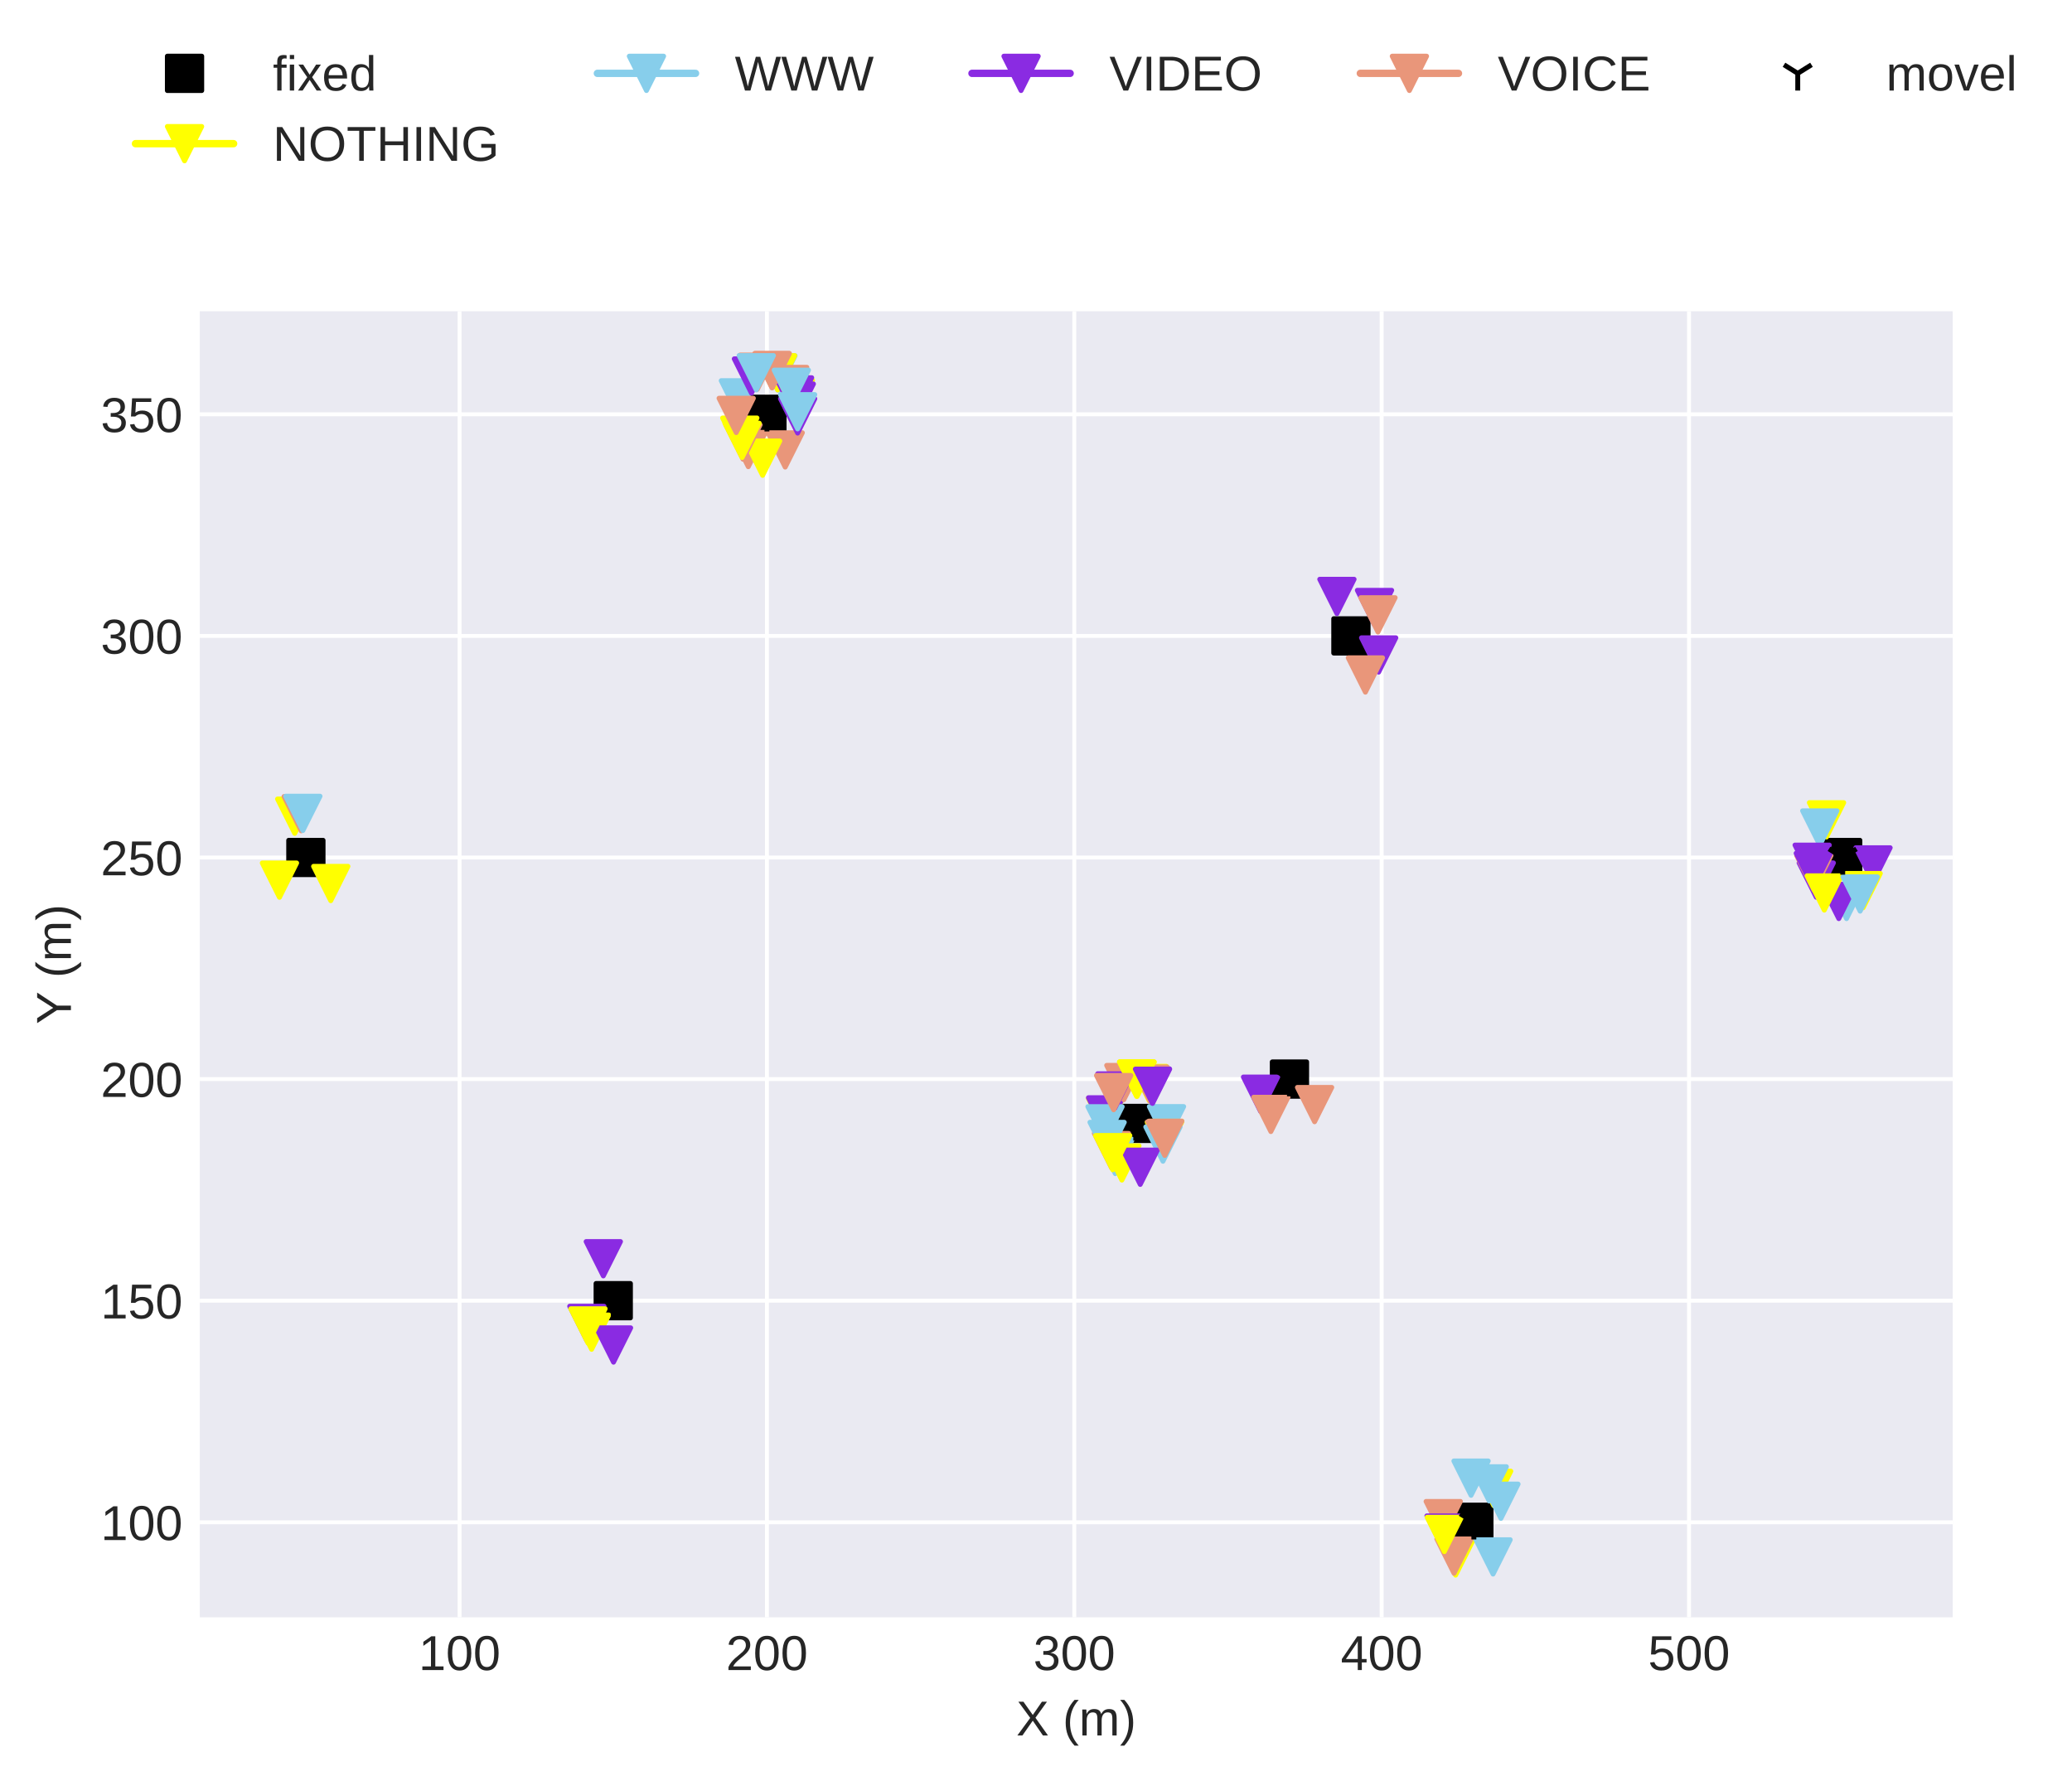 <?xml version="1.0" encoding="utf-8" standalone="no"?>
<!DOCTYPE svg PUBLIC "-//W3C//DTD SVG 1.1//EN"
  "http://www.w3.org/Graphics/SVG/1.1/DTD/svg11.dtd">
<!-- Created with matplotlib (http://matplotlib.org/) -->
<svg height="362.862pt" version="1.1" viewBox="0 0 422.133 362.862" width="422.133pt" xmlns="http://www.w3.org/2000/svg" xmlns:xlink="http://www.w3.org/1999/xlink">
 <defs>
  <style type="text/css">
*{stroke-linecap:butt;stroke-linejoin:round;}
  </style>
 </defs>
 <g id="figure_1">
  <g id="patch_1">
   <path d="M 0 362.862 
L 422.133 362.862 
L 422.133 0 
L 0 0 
z
" style="fill:#ffffff;"/>
  </g>
  <g id="axes_1">
   <g id="patch_2">
    <path d="M 40.705 329.518 
L 397.825 329.518 
L 397.825 63.406 
L 40.705 63.406 
z
" style="fill:#eaeaf2;"/>
   </g>
   <g id="matplotlib.axis_1">
    <g id="xtick_1">
     <g id="line2d_1">
      <path clip-path="url(#p101c1319c8)" d="M 93.628 329.518 
L 93.628 63.406 
" style="fill:none;stroke:#ffffff;stroke-linecap:round;stroke-width:0.8;"/>
     </g>
     <g id="line2d_2"/>
     <g id="text_1">
      <!-- 100 -->
      <defs>
       <path d="M 7.625 0 
L 7.625 7.469 
L 25.141 7.469 
L 25.141 60.406 
L 9.625 49.312 
L 9.625 57.625 
L 25.875 68.797 
L 33.984 68.797 
L 33.984 7.469 
L 50.734 7.469 
L 50.734 0 
z
" id="LiberationSans-31"/>
       <path d="M 51.703 34.422 
Q 51.703 17.188 45.625 8.094 
Q 39.547 -0.984 27.688 -0.984 
Q 15.828 -0.984 9.859 8.047 
Q 3.906 17.094 3.906 34.422 
Q 3.906 52.156 9.688 60.984 
Q 15.484 69.828 27.984 69.828 
Q 40.141 69.828 45.922 60.891 
Q 51.703 51.953 51.703 34.422 
z
M 42.781 34.422 
Q 42.781 49.312 39.328 56 
Q 35.891 62.703 27.984 62.703 
Q 19.875 62.703 16.328 56.109 
Q 12.797 49.516 12.797 34.422 
Q 12.797 19.781 16.375 12.984 
Q 19.969 6.203 27.781 6.203 
Q 35.547 6.203 39.156 13.125 
Q 42.781 20.062 42.781 34.422 
z
" id="LiberationSans-30"/>
      </defs>
      <g style="fill:#262626;" transform="translate(85.287 340.265)scale(0.1 -0.1)">
       <use xlink:href="#LiberationSans-31"/>
       <use x="55.615" xlink:href="#LiberationSans-30"/>
       <use x="111.23" xlink:href="#LiberationSans-30"/>
      </g>
     </g>
    </g>
    <g id="xtick_2">
     <g id="line2d_3">
      <path clip-path="url(#p101c1319c8)" d="M 156.248 329.518 
L 156.248 63.406 
" style="fill:none;stroke:#ffffff;stroke-linecap:round;stroke-width:0.8;"/>
     </g>
     <g id="line2d_4"/>
     <g id="text_2">
      <!-- 200 -->
      <defs>
       <path d="M 5.031 0 
L 5.031 6.203 
Q 7.516 11.922 11.109 16.281 
Q 14.703 20.656 18.656 24.188 
Q 22.609 27.734 26.484 30.766 
Q 30.375 33.797 33.5 36.812 
Q 36.625 39.844 38.547 43.156 
Q 40.484 46.484 40.484 50.688 
Q 40.484 56.344 37.156 59.469 
Q 33.844 62.594 27.938 62.594 
Q 22.312 62.594 18.672 59.547 
Q 15.047 56.5 14.406 50.984 
L 5.422 51.812 
Q 6.391 60.062 12.422 64.938 
Q 18.453 69.828 27.938 69.828 
Q 38.328 69.828 43.922 64.922 
Q 49.516 60.016 49.516 50.984 
Q 49.516 46.969 47.672 43.016 
Q 45.844 39.062 42.234 35.109 
Q 38.625 31.156 28.422 22.859 
Q 22.797 18.266 19.469 14.578 
Q 16.156 10.891 14.703 7.469 
L 50.594 7.469 
L 50.594 0 
z
" id="LiberationSans-32"/>
      </defs>
      <g style="fill:#262626;" transform="translate(147.907 340.265)scale(0.1 -0.1)">
       <use xlink:href="#LiberationSans-32"/>
       <use x="55.615" xlink:href="#LiberationSans-30"/>
       <use x="111.23" xlink:href="#LiberationSans-30"/>
      </g>
     </g>
    </g>
    <g id="xtick_3">
     <g id="line2d_5">
      <path clip-path="url(#p101c1319c8)" d="M 218.868 329.518 
L 218.868 63.406 
" style="fill:none;stroke:#ffffff;stroke-linecap:round;stroke-width:0.8;"/>
     </g>
     <g id="line2d_6"/>
     <g id="text_3">
      <!-- 300 -->
      <defs>
       <path d="M 51.219 19 
Q 51.219 9.469 45.156 4.234 
Q 39.109 -0.984 27.875 -0.984 
Q 17.438 -0.984 11.203 3.734 
Q 4.984 8.453 3.812 17.672 
L 12.891 18.5 
Q 14.656 6.297 27.875 6.297 
Q 34.516 6.297 38.297 9.562 
Q 42.094 12.844 42.094 19.281 
Q 42.094 24.906 37.766 28.047 
Q 33.453 31.203 25.297 31.203 
L 20.312 31.203 
L 20.312 38.812 
L 25.094 38.812 
Q 32.328 38.812 36.297 41.969 
Q 40.281 45.125 40.281 50.688 
Q 40.281 56.203 37.031 59.391 
Q 33.797 62.594 27.391 62.594 
Q 21.578 62.594 17.984 59.609 
Q 14.406 56.641 13.812 51.219 
L 4.984 51.906 
Q 5.953 60.359 11.984 65.094 
Q 18.016 69.828 27.484 69.828 
Q 37.844 69.828 43.578 65.016 
Q 49.312 60.203 49.312 51.609 
Q 49.312 45.016 45.625 40.891 
Q 41.938 36.766 34.906 35.297 
L 34.906 35.109 
Q 42.625 34.281 46.922 29.938 
Q 51.219 25.594 51.219 19 
z
" id="LiberationSans-33"/>
      </defs>
      <g style="fill:#262626;" transform="translate(210.527 340.265)scale(0.1 -0.1)">
       <use xlink:href="#LiberationSans-33"/>
       <use x="55.615" xlink:href="#LiberationSans-30"/>
       <use x="111.23" xlink:href="#LiberationSans-30"/>
      </g>
     </g>
    </g>
    <g id="xtick_4">
     <g id="line2d_7">
      <path clip-path="url(#p101c1319c8)" d="M 281.488 329.518 
L 281.488 63.406 
" style="fill:none;stroke:#ffffff;stroke-linecap:round;stroke-width:0.8;"/>
     </g>
     <g id="line2d_8"/>
     <g id="text_4">
      <!-- 400 -->
      <defs>
       <path d="M 43.016 15.578 
L 43.016 0 
L 34.719 0 
L 34.719 15.578 
L 2.297 15.578 
L 2.297 22.406 
L 33.797 68.797 
L 43.016 68.797 
L 43.016 22.516 
L 52.688 22.516 
L 52.688 15.578 
z
M 34.719 58.891 
Q 34.625 58.594 33.344 56.297 
Q 32.078 54 31.453 53.078 
L 13.812 27.094 
L 11.188 23.484 
L 10.406 22.516 
L 34.719 22.516 
z
" id="LiberationSans-34"/>
      </defs>
      <g style="fill:#262626;" transform="translate(273.147 340.265)scale(0.1 -0.1)">
       <use xlink:href="#LiberationSans-34"/>
       <use x="55.615" xlink:href="#LiberationSans-30"/>
       <use x="111.23" xlink:href="#LiberationSans-30"/>
      </g>
     </g>
    </g>
    <g id="xtick_5">
     <g id="line2d_9">
      <path clip-path="url(#p101c1319c8)" d="M 344.108 329.518 
L 344.108 63.406 
" style="fill:none;stroke:#ffffff;stroke-linecap:round;stroke-width:0.8;"/>
     </g>
     <g id="line2d_10"/>
     <g id="text_5">
      <!-- 500 -->
      <defs>
       <path d="M 51.422 22.406 
Q 51.422 11.531 44.953 5.266 
Q 38.484 -0.984 27 -0.984 
Q 17.391 -0.984 11.469 3.219 
Q 5.562 7.422 4 15.375 
L 12.891 16.406 
Q 15.672 6.203 27.203 6.203 
Q 34.281 6.203 38.281 10.469 
Q 42.281 14.75 42.281 22.219 
Q 42.281 28.719 38.25 32.719 
Q 34.234 36.719 27.391 36.719 
Q 23.828 36.719 20.75 35.594 
Q 17.672 34.469 14.594 31.781 
L 6 31.781 
L 8.297 68.797 
L 47.406 68.797 
L 47.406 61.328 
L 16.312 61.328 
L 14.984 39.5 
Q 20.703 43.891 29.203 43.891 
Q 39.359 43.891 45.391 37.938 
Q 51.422 31.984 51.422 22.406 
z
" id="LiberationSans-35"/>
      </defs>
      <g style="fill:#262626;" transform="translate(335.767 340.265)scale(0.1 -0.1)">
       <use xlink:href="#LiberationSans-35"/>
       <use x="55.615" xlink:href="#LiberationSans-30"/>
       <use x="111.23" xlink:href="#LiberationSans-30"/>
      </g>
     </g>
    </g>
    <g id="text_6">
     <!-- X (m) -->
     <defs>
      <path d="M 54.297 0 
L 33.641 30.078 
L 12.547 0 
L 2.25 0 
L 28.422 35.75 
L 4.25 68.797 
L 14.547 68.797 
L 33.688 41.797 
L 52.297 68.797 
L 62.594 68.797 
L 39.062 36.078 
L 64.594 0 
z
" id="LiberationSans-58"/>
      <path id="LiberationSans-20"/>
      <path d="M 6.203 25.984 
Q 6.203 40.094 10.625 51.312 
Q 15.047 62.547 24.219 72.469 
L 32.719 72.469 
Q 23.578 62.312 19.312 50.875 
Q 15.047 39.453 15.047 25.875 
Q 15.047 12.359 19.266 0.969 
Q 23.484 -10.406 32.719 -20.703 
L 24.219 -20.703 
Q 14.984 -10.75 10.594 0.5 
Q 6.203 11.766 6.203 25.781 
z
" id="LiberationSans-28"/>
      <path d="M 37.5 0 
L 37.5 33.5 
Q 37.5 41.156 35.391 44.078 
Q 33.297 47.016 27.828 47.016 
Q 22.219 47.016 18.938 42.719 
Q 15.672 38.422 15.672 30.609 
L 15.672 0 
L 6.938 0 
L 6.938 41.547 
Q 6.938 50.781 6.641 52.828 
L 14.938 52.828 
Q 14.984 52.594 15.031 51.516 
Q 15.094 50.438 15.156 49.047 
Q 15.234 47.656 15.328 43.797 
L 15.484 43.797 
Q 18.312 49.422 21.969 51.609 
Q 25.641 53.812 30.906 53.812 
Q 36.922 53.812 40.406 51.422 
Q 43.891 49.031 45.266 43.797 
L 45.406 43.797 
Q 48.141 49.125 52.016 51.469 
Q 55.906 53.812 61.422 53.812 
Q 69.438 53.812 73.062 49.469 
Q 76.703 45.125 76.703 35.203 
L 76.703 0 
L 68.016 0 
L 68.016 33.5 
Q 68.016 41.156 65.906 44.078 
Q 63.812 47.016 58.344 47.016 
Q 52.594 47.016 49.391 42.75 
Q 46.188 38.484 46.188 30.609 
L 46.188 0 
z
" id="LiberationSans-6d"/>
      <path d="M 27.094 25.781 
Q 27.094 11.672 22.672 0.438 
Q 18.266 -10.797 9.078 -20.703 
L 0.594 -20.703 
Q 9.766 -10.453 14.016 0.891 
Q 18.266 12.25 18.266 25.875 
Q 18.266 39.5 13.984 50.875 
Q 9.719 62.25 0.594 72.469 
L 9.078 72.469 
Q 18.312 62.5 22.703 51.234 
Q 27.094 39.984 27.094 25.984 
z
" id="LiberationSans-29"/>
     </defs>
     <g style="fill:#262626;" transform="translate(207.046 353.587)scale(0.1 -0.1)">
      <use xlink:href="#LiberationSans-58"/>
      <use x="66.699" xlink:href="#LiberationSans-20"/>
      <use x="94.482" xlink:href="#LiberationSans-28"/>
      <use x="127.783" xlink:href="#LiberationSans-6d"/>
      <use x="211.084" xlink:href="#LiberationSans-29"/>
     </g>
    </g>
   </g>
   <g id="matplotlib.axis_2">
    <g id="ytick_1">
     <g id="line2d_11">
      <path clip-path="url(#p101c1319c8)" d="M 40.705 310.153 
L 397.825 310.153 
" style="fill:none;stroke:#ffffff;stroke-linecap:round;stroke-width:0.8;"/>
     </g>
     <g id="line2d_12"/>
     <g id="text_7">
      <!-- 100 -->
      <g style="fill:#262626;" transform="translate(20.522 313.777)scale(0.1 -0.1)">
       <use xlink:href="#LiberationSans-31"/>
       <use x="55.615" xlink:href="#LiberationSans-30"/>
       <use x="111.23" xlink:href="#LiberationSans-30"/>
      </g>
     </g>
    </g>
    <g id="ytick_2">
     <g id="line2d_13">
      <path clip-path="url(#p101c1319c8)" d="M 40.705 265.004 
L 397.825 265.004 
" style="fill:none;stroke:#ffffff;stroke-linecap:round;stroke-width:0.8;"/>
     </g>
     <g id="line2d_14"/>
     <g id="text_8">
      <!-- 150 -->
      <g style="fill:#262626;" transform="translate(20.522 268.628)scale(0.1 -0.1)">
       <use xlink:href="#LiberationSans-31"/>
       <use x="55.615" xlink:href="#LiberationSans-35"/>
       <use x="111.23" xlink:href="#LiberationSans-30"/>
      </g>
     </g>
    </g>
    <g id="ytick_3">
     <g id="line2d_15">
      <path clip-path="url(#p101c1319c8)" d="M 40.705 219.855 
L 397.825 219.855 
" style="fill:none;stroke:#ffffff;stroke-linecap:round;stroke-width:0.8;"/>
     </g>
     <g id="line2d_16"/>
     <g id="text_9">
      <!-- 200 -->
      <g style="fill:#262626;" transform="translate(20.522 223.479)scale(0.1 -0.1)">
       <use xlink:href="#LiberationSans-32"/>
       <use x="55.615" xlink:href="#LiberationSans-30"/>
       <use x="111.23" xlink:href="#LiberationSans-30"/>
      </g>
     </g>
    </g>
    <g id="ytick_4">
     <g id="line2d_17">
      <path clip-path="url(#p101c1319c8)" d="M 40.705 174.707 
L 397.825 174.707 
" style="fill:none;stroke:#ffffff;stroke-linecap:round;stroke-width:0.8;"/>
     </g>
     <g id="line2d_18"/>
     <g id="text_10">
      <!-- 250 -->
      <g style="fill:#262626;" transform="translate(20.522 178.33)scale(0.1 -0.1)">
       <use xlink:href="#LiberationSans-32"/>
       <use x="55.615" xlink:href="#LiberationSans-35"/>
       <use x="111.23" xlink:href="#LiberationSans-30"/>
      </g>
     </g>
    </g>
    <g id="ytick_5">
     <g id="line2d_19">
      <path clip-path="url(#p101c1319c8)" d="M 40.705 129.558 
L 397.825 129.558 
" style="fill:none;stroke:#ffffff;stroke-linecap:round;stroke-width:0.8;"/>
     </g>
     <g id="line2d_20"/>
     <g id="text_11">
      <!-- 300 -->
      <g style="fill:#262626;" transform="translate(20.522 133.181)scale(0.1 -0.1)">
       <use xlink:href="#LiberationSans-33"/>
       <use x="55.615" xlink:href="#LiberationSans-30"/>
       <use x="111.23" xlink:href="#LiberationSans-30"/>
      </g>
     </g>
    </g>
    <g id="ytick_6">
     <g id="line2d_21">
      <path clip-path="url(#p101c1319c8)" d="M 40.705 84.409 
L 397.825 84.409 
" style="fill:none;stroke:#ffffff;stroke-linecap:round;stroke-width:0.8;"/>
     </g>
     <g id="line2d_22"/>
     <g id="text_12">
      <!-- 350 -->
      <g style="fill:#262626;" transform="translate(20.522 88.032)scale(0.1 -0.1)">
       <use xlink:href="#LiberationSans-33"/>
       <use x="55.615" xlink:href="#LiberationSans-35"/>
       <use x="111.23" xlink:href="#LiberationSans-30"/>
      </g>
     </g>
    </g>
    <g id="text_13">
     <!-- Y (m) -->
     <defs>
      <path d="M 37.938 28.516 
L 37.938 0 
L 28.656 0 
L 28.656 28.516 
L 2.203 68.797 
L 12.453 68.797 
L 33.406 36.031 
L 54.25 68.797 
L 64.5 68.797 
z
" id="LiberationSans-59"/>
     </defs>
     <g style="fill:#262626;" transform="translate(14.447 208.68)rotate(-90)scale(0.1 -0.1)">
      <use xlink:href="#LiberationSans-59"/>
      <use x="66.684" xlink:href="#LiberationSans-20"/>
      <use x="94.467" xlink:href="#LiberationSans-28"/>
      <use x="127.768" xlink:href="#LiberationSans-6d"/>
      <use x="211.068" xlink:href="#LiberationSans-29"/>
     </g>
    </g>
   </g>
   <g id="line2d_23">
    <defs>
     <path d="M -3.5 3.5 
L 3.5 3.5 
L 3.5 -3.5 
L -3.5 -3.5 
z
" id="m3062281042" style="stroke:#000000;stroke-linejoin:miter;"/>
    </defs>
    <g clip-path="url(#p101c1319c8)">
     <use style="stroke:#000000;stroke-linejoin:miter;" x="375.418" xlink:href="#m3062281042" y="174.707"/>
    </g>
   </g>
   <g id="line2d_24">
    <g clip-path="url(#p101c1319c8)">
     <use style="stroke:#000000;stroke-linejoin:miter;" x="262.702" xlink:href="#m3062281042" y="219.855"/>
    </g>
   </g>
   <g id="line2d_25">
    <g clip-path="url(#p101c1319c8)">
     <use style="stroke:#000000;stroke-linejoin:miter;" x="275.226" xlink:href="#m3062281042" y="129.558"/>
    </g>
   </g>
   <g id="line2d_26">
    <g clip-path="url(#p101c1319c8)">
     <use style="stroke:#000000;stroke-linejoin:miter;" x="231.392" xlink:href="#m3062281042" y="228.885"/>
    </g>
   </g>
   <g id="line2d_27">
    <g clip-path="url(#p101c1319c8)">
     <use style="stroke:#000000;stroke-linejoin:miter;" x="300.274" xlink:href="#m3062281042" y="310.153"/>
    </g>
   </g>
   <g id="line2d_28">
    <g clip-path="url(#p101c1319c8)">
     <use style="stroke:#000000;stroke-linejoin:miter;" x="124.938" xlink:href="#m3062281042" y="265.004"/>
    </g>
   </g>
   <g id="line2d_29">
    <g clip-path="url(#p101c1319c8)">
     <use style="stroke:#000000;stroke-linejoin:miter;" x="156.248" xlink:href="#m3062281042" y="84.409"/>
    </g>
   </g>
   <g id="line2d_30">
    <g clip-path="url(#p101c1319c8)">
     <use style="stroke:#000000;stroke-linejoin:miter;" x="62.318" xlink:href="#m3062281042" y="174.707"/>
    </g>
   </g>
   <g id="line2d_31">
    <path clip-path="url(#p101c1319c8)" d="M 372.122 167.029 
" style="fill:none;stroke:#ffff00;stroke-linecap:round;stroke-width:1.5;"/>
    <defs>
     <path d="M -0 3.5 
L 3.5 -3.5 
L -3.5 -3.5 
z
" id="m6b5929c517" style="stroke:#ffff00;stroke-linejoin:miter;"/>
    </defs>
    <g clip-path="url(#p101c1319c8)">
     <use style="fill:#ffff00;stroke:#ffff00;stroke-linejoin:miter;" x="372.122" xlink:href="#m6b5929c517" y="167.029"/>
    </g>
   </g>
   <g id="line2d_32">
    <path clip-path="url(#p101c1319c8)" d="M 376.195 183.667 
" style="fill:none;stroke:#87ceeb;stroke-linecap:round;stroke-width:1.5;"/>
    <defs>
     <path d="M -0 3.5 
L 3.5 -3.5 
L -3.5 -3.5 
z
" id="m1a86be0560" style="stroke:#87ceeb;stroke-linejoin:miter;"/>
    </defs>
    <g clip-path="url(#p101c1319c8)">
     <use style="fill:#87ceeb;stroke:#87ceeb;stroke-linejoin:miter;" x="376.195" xlink:href="#m1a86be0560" y="183.667"/>
    </g>
   </g>
   <g id="line2d_33">
    <path clip-path="url(#p101c1319c8)" d="M 381.592 176.219 
" style="fill:none;stroke:#8a2be2;stroke-linecap:round;stroke-width:1.5;"/>
    <defs>
     <path d="M -0 3.5 
L 3.5 -3.5 
L -3.5 -3.5 
z
" id="m9892a8050b" style="stroke:#8a2be2;stroke-linejoin:miter;"/>
    </defs>
    <g clip-path="url(#p101c1319c8)">
     <use style="fill:#8a2be2;stroke:#8a2be2;stroke-linejoin:miter;" x="381.592" xlink:href="#m9892a8050b" y="176.219"/>
    </g>
   </g>
   <g id="line2d_34">
    <path clip-path="url(#p101c1319c8)" d="M 370.747 168.694 
" style="fill:none;stroke:#87ceeb;stroke-linecap:round;stroke-width:1.5;"/>
    <g clip-path="url(#p101c1319c8)">
     <use style="fill:#87ceeb;stroke:#87ceeb;stroke-linejoin:miter;" x="370.747" xlink:href="#m1a86be0560" y="168.694"/>
    </g>
   </g>
   <g id="line2d_35">
    <path clip-path="url(#p101c1319c8)" d="M 369.193 175.675 
" style="fill:none;stroke:#8a2be2;stroke-linecap:round;stroke-width:1.5;"/>
    <g clip-path="url(#p101c1319c8)">
     <use style="fill:#8a2be2;stroke:#8a2be2;stroke-linejoin:miter;" x="369.193" xlink:href="#m9892a8050b" y="175.675"/>
    </g>
   </g>
   <g id="line2d_36">
    <path clip-path="url(#p101c1319c8)" d="M 374.622 183.663 
" style="fill:none;stroke:#8a2be2;stroke-linecap:round;stroke-width:1.5;"/>
    <g clip-path="url(#p101c1319c8)">
     <use style="fill:#8a2be2;stroke:#8a2be2;stroke-linejoin:miter;" x="374.622" xlink:href="#m9892a8050b" y="183.663"/>
    </g>
   </g>
   <g id="line2d_37">
    <path clip-path="url(#p101c1319c8)" d="M 370.03 179.308 
" style="fill:none;stroke:#8a2be2;stroke-linecap:round;stroke-width:1.5;"/>
    <g clip-path="url(#p101c1319c8)">
     <use style="fill:#8a2be2;stroke:#8a2be2;stroke-linejoin:miter;" x="370.03" xlink:href="#m9892a8050b" y="179.308"/>
    </g>
   </g>
   <g id="line2d_38">
    <path clip-path="url(#p101c1319c8)" d="M 369.538 177.809 
" style="fill:none;stroke:#e9967a;stroke-linecap:round;stroke-width:1.5;"/>
    <defs>
     <path d="M -0 3.5 
L 3.5 -3.5 
L -3.5 -3.5 
z
" id="m4eb3f98394" style="stroke:#e9967a;stroke-linejoin:miter;"/>
    </defs>
    <g clip-path="url(#p101c1319c8)">
     <use style="fill:#e9967a;stroke:#e9967a;stroke-linejoin:miter;" x="369.538" xlink:href="#m4eb3f98394" y="177.809"/>
    </g>
   </g>
   <g id="line2d_39">
    <path clip-path="url(#p101c1319c8)" d="M 379.58 181.454 
" style="fill:none;stroke:#ffff00;stroke-linecap:round;stroke-width:1.5;"/>
    <g clip-path="url(#p101c1319c8)">
     <use style="fill:#ffff00;stroke:#ffff00;stroke-linejoin:miter;" x="379.58" xlink:href="#m6b5929c517" y="181.454"/>
    </g>
   </g>
   <g id="line2d_40">
    <path clip-path="url(#p101c1319c8)" d="M 369.429 177.342 
" style="fill:none;stroke:#8a2be2;stroke-linecap:round;stroke-width:1.5;"/>
    <g clip-path="url(#p101c1319c8)">
     <use style="fill:#8a2be2;stroke:#8a2be2;stroke-linejoin:miter;" x="369.429" xlink:href="#m9892a8050b" y="177.342"/>
    </g>
   </g>
   <g id="line2d_41">
    <path clip-path="url(#p101c1319c8)" d="M 371.663 181.932 
" style="fill:none;stroke:#ffff00;stroke-linecap:round;stroke-width:1.5;"/>
    <g clip-path="url(#p101c1319c8)">
     <use style="fill:#ffff00;stroke:#ffff00;stroke-linejoin:miter;" x="371.663" xlink:href="#m6b5929c517" y="181.932"/>
    </g>
   </g>
   <g id="line2d_42">
    <path clip-path="url(#p101c1319c8)" d="M 378.971 182.143 
" style="fill:none;stroke:#87ceeb;stroke-linecap:round;stroke-width:1.5;"/>
    <g clip-path="url(#p101c1319c8)">
     <use style="fill:#87ceeb;stroke:#87ceeb;stroke-linejoin:miter;" x="378.971" xlink:href="#m1a86be0560" y="182.143"/>
    </g>
   </g>
   <g id="line2d_43">
    <path clip-path="url(#p101c1319c8)" d="M 256.817 222.938 
" style="fill:none;stroke:#8a2be2;stroke-linecap:round;stroke-width:1.5;"/>
    <g clip-path="url(#p101c1319c8)">
     <use style="fill:#8a2be2;stroke:#8a2be2;stroke-linejoin:miter;" x="256.817" xlink:href="#m9892a8050b" y="222.938"/>
    </g>
   </g>
   <g id="line2d_44">
    <path clip-path="url(#p101c1319c8)" d="M 258.918 227.05 
" style="fill:none;stroke:#e9967a;stroke-linecap:round;stroke-width:1.5;"/>
    <g clip-path="url(#p101c1319c8)">
     <use style="fill:#e9967a;stroke:#e9967a;stroke-linejoin:miter;" x="258.918" xlink:href="#m4eb3f98394" y="227.05"/>
    </g>
   </g>
   <g id="line2d_45">
    <path clip-path="url(#p101c1319c8)" d="M 267.824 225.05 
" style="fill:none;stroke:#e9967a;stroke-linecap:round;stroke-width:1.5;"/>
    <g clip-path="url(#p101c1319c8)">
     <use style="fill:#e9967a;stroke:#e9967a;stroke-linejoin:miter;" x="267.824" xlink:href="#m4eb3f98394" y="225.05"/>
    </g>
   </g>
   <g id="line2d_46">
    <path clip-path="url(#p101c1319c8)" d="M 280.878 133.445 
" style="fill:none;stroke:#8a2be2;stroke-linecap:round;stroke-width:1.5;"/>
    <g clip-path="url(#p101c1319c8)">
     <use style="fill:#8a2be2;stroke:#8a2be2;stroke-linejoin:miter;" x="280.878" xlink:href="#m9892a8050b" y="133.445"/>
    </g>
   </g>
   <g id="line2d_47">
    <path clip-path="url(#p101c1319c8)" d="M 272.373 121.519 
" style="fill:none;stroke:#8a2be2;stroke-linecap:round;stroke-width:1.5;"/>
    <g clip-path="url(#p101c1319c8)">
     <use style="fill:#8a2be2;stroke:#8a2be2;stroke-linejoin:miter;" x="272.373" xlink:href="#m9892a8050b" y="121.519"/>
    </g>
   </g>
   <g id="line2d_48">
    <path clip-path="url(#p101c1319c8)" d="M 278.176 137.523 
" style="fill:none;stroke:#e9967a;stroke-linecap:round;stroke-width:1.5;"/>
    <g clip-path="url(#p101c1319c8)">
     <use style="fill:#e9967a;stroke:#e9967a;stroke-linejoin:miter;" x="278.176" xlink:href="#m4eb3f98394" y="137.523"/>
    </g>
   </g>
   <g id="line2d_49">
    <path clip-path="url(#p101c1319c8)" d="M 280.032 123.768 
" style="fill:none;stroke:#8a2be2;stroke-linecap:round;stroke-width:1.5;"/>
    <g clip-path="url(#p101c1319c8)">
     <use style="fill:#8a2be2;stroke:#8a2be2;stroke-linejoin:miter;" x="280.032" xlink:href="#m9892a8050b" y="123.768"/>
    </g>
   </g>
   <g id="line2d_50">
    <path clip-path="url(#p101c1319c8)" d="M 280.737 125.269 
" style="fill:none;stroke:#e9967a;stroke-linecap:round;stroke-width:1.5;"/>
    <g clip-path="url(#p101c1319c8)">
     <use style="fill:#e9967a;stroke:#e9967a;stroke-linejoin:miter;" x="280.737" xlink:href="#m4eb3f98394" y="125.269"/>
    </g>
   </g>
   <g id="line2d_51">
    <path clip-path="url(#p101c1319c8)" d="M 225.23 227.283 
" style="fill:none;stroke:#ffff00;stroke-linecap:round;stroke-width:1.5;"/>
    <g clip-path="url(#p101c1319c8)">
     <use style="fill:#ffff00;stroke:#ffff00;stroke-linejoin:miter;" x="225.23" xlink:href="#m6b5929c517" y="227.283"/>
    </g>
   </g>
   <g id="line2d_52">
    <path clip-path="url(#p101c1319c8)" d="M 237.225 232.17 
" style="fill:none;stroke:#ffff00;stroke-linecap:round;stroke-width:1.5;"/>
    <g clip-path="url(#p101c1319c8)">
     <use style="fill:#ffff00;stroke:#ffff00;stroke-linejoin:miter;" x="237.225" xlink:href="#m6b5929c517" y="232.17"/>
    </g>
   </g>
   <g id="line2d_53">
    <path clip-path="url(#p101c1319c8)" d="M 237.654 228.951 
" style="fill:none;stroke:#87ceeb;stroke-linecap:round;stroke-width:1.5;"/>
    <g clip-path="url(#p101c1319c8)">
     <use style="fill:#87ceeb;stroke:#87ceeb;stroke-linejoin:miter;" x="237.654" xlink:href="#m1a86be0560" y="228.951"/>
    </g>
   </g>
   <g id="line2d_54">
    <path clip-path="url(#p101c1319c8)" d="M 225.247 227.149 
" style="fill:none;stroke:#8a2be2;stroke-linecap:round;stroke-width:1.5;"/>
    <g clip-path="url(#p101c1319c8)">
     <use style="fill:#8a2be2;stroke:#8a2be2;stroke-linejoin:miter;" x="225.247" xlink:href="#m9892a8050b" y="227.149"/>
    </g>
   </g>
   <g id="line2d_55">
    <path clip-path="url(#p101c1319c8)" d="M 231.679 219.864 
" style="fill:none;stroke:#ffff00;stroke-linecap:round;stroke-width:1.5;"/>
    <g clip-path="url(#p101c1319c8)">
     <use style="fill:#ffff00;stroke:#ffff00;stroke-linejoin:miter;" x="231.679" xlink:href="#m6b5929c517" y="219.864"/>
    </g>
   </g>
   <g id="line2d_56">
    <path clip-path="url(#p101c1319c8)" d="M 234.742 221.256 
" style="fill:none;stroke:#8a2be2;stroke-linecap:round;stroke-width:1.5;"/>
    <g clip-path="url(#p101c1319c8)">
     <use style="fill:#8a2be2;stroke:#8a2be2;stroke-linejoin:miter;" x="234.742" xlink:href="#m9892a8050b" y="221.256"/>
    </g>
   </g>
   <g id="line2d_57">
    <path clip-path="url(#p101c1319c8)" d="M 227.215 235.612 
" style="fill:none;stroke:#87ceeb;stroke-linecap:round;stroke-width:1.5;"/>
    <g clip-path="url(#p101c1319c8)">
     <use style="fill:#87ceeb;stroke:#87ceeb;stroke-linejoin:miter;" x="227.215" xlink:href="#m1a86be0560" y="235.612"/>
    </g>
   </g>
   <g id="line2d_58">
    <path clip-path="url(#p101c1319c8)" d="M 225.13 228.974 
" style="fill:none;stroke:#87ceeb;stroke-linecap:round;stroke-width:1.5;"/>
    <g clip-path="url(#p101c1319c8)">
     <use style="fill:#87ceeb;stroke:#87ceeb;stroke-linejoin:miter;" x="225.13" xlink:href="#m1a86be0560" y="228.974"/>
    </g>
   </g>
   <g id="line2d_59">
    <path clip-path="url(#p101c1319c8)" d="M 228.562 236.94 
" style="fill:none;stroke:#ffff00;stroke-linecap:round;stroke-width:1.5;"/>
    <g clip-path="url(#p101c1319c8)">
     <use style="fill:#ffff00;stroke:#ffff00;stroke-linejoin:miter;" x="228.562" xlink:href="#m6b5929c517" y="236.94"/>
    </g>
   </g>
   <g id="line2d_60">
    <path clip-path="url(#p101c1319c8)" d="M 228.961 220.564 
" style="fill:none;stroke:#e9967a;stroke-linecap:round;stroke-width:1.5;"/>
    <g clip-path="url(#p101c1319c8)">
     <use style="fill:#e9967a;stroke:#e9967a;stroke-linejoin:miter;" x="228.961" xlink:href="#m4eb3f98394" y="220.564"/>
    </g>
   </g>
   <g id="line2d_61">
    <path clip-path="url(#p101c1319c8)" d="M 234.112 220.752 
" style="fill:none;stroke:#ffff00;stroke-linecap:round;stroke-width:1.5;"/>
    <g clip-path="url(#p101c1319c8)">
     <use style="fill:#ffff00;stroke:#ffff00;stroke-linejoin:miter;" x="234.112" xlink:href="#m6b5929c517" y="220.752"/>
    </g>
   </g>
   <g id="line2d_62">
    <path clip-path="url(#p101c1319c8)" d="M 237.286 231.935 
" style="fill:none;stroke:#ffff00;stroke-linecap:round;stroke-width:1.5;"/>
    <g clip-path="url(#p101c1319c8)">
     <use style="fill:#ffff00;stroke:#ffff00;stroke-linejoin:miter;" x="237.286" xlink:href="#m6b5929c517" y="231.935"/>
    </g>
   </g>
   <g id="line2d_63">
    <path clip-path="url(#p101c1319c8)" d="M 236.931 233.098 
" style="fill:none;stroke:#87ceeb;stroke-linecap:round;stroke-width:1.5;"/>
    <g clip-path="url(#p101c1319c8)">
     <use style="fill:#87ceeb;stroke:#87ceeb;stroke-linejoin:miter;" x="236.931" xlink:href="#m1a86be0560" y="233.098"/>
    </g>
   </g>
   <g id="line2d_64">
    <path clip-path="url(#p101c1319c8)" d="M 227.131 222.268 
" style="fill:none;stroke:#8a2be2;stroke-linecap:round;stroke-width:1.5;"/>
    <g clip-path="url(#p101c1319c8)">
     <use style="fill:#8a2be2;stroke:#8a2be2;stroke-linejoin:miter;" x="227.131" xlink:href="#m9892a8050b" y="222.268"/>
    </g>
   </g>
   <g id="line2d_65">
    <path clip-path="url(#p101c1319c8)" d="M 232.303 237.819 
" style="fill:none;stroke:#8a2be2;stroke-linecap:round;stroke-width:1.5;"/>
    <g clip-path="url(#p101c1319c8)">
     <use style="fill:#8a2be2;stroke:#8a2be2;stroke-linejoin:miter;" x="232.303" xlink:href="#m9892a8050b" y="237.819"/>
    </g>
   </g>
   <g id="line2d_66">
    <path clip-path="url(#p101c1319c8)" d="M 231.582 219.86 
" style="fill:none;stroke:#ffff00;stroke-linecap:round;stroke-width:1.5;"/>
    <g clip-path="url(#p101c1319c8)">
     <use style="fill:#ffff00;stroke:#ffff00;stroke-linejoin:miter;" x="231.582" xlink:href="#m6b5929c517" y="219.86"/>
    </g>
   </g>
   <g id="line2d_67">
    <path clip-path="url(#p101c1319c8)" d="M 226.445 234.42 
" style="fill:none;stroke:#e9967a;stroke-linecap:round;stroke-width:1.5;"/>
    <g clip-path="url(#p101c1319c8)">
     <use style="fill:#e9967a;stroke:#e9967a;stroke-linejoin:miter;" x="226.445" xlink:href="#m4eb3f98394" y="234.42"/>
    </g>
   </g>
   <g id="line2d_68">
    <path clip-path="url(#p101c1319c8)" d="M 234.298 220.887 
" style="fill:none;stroke:#e9967a;stroke-linecap:round;stroke-width:1.5;"/>
    <g clip-path="url(#p101c1319c8)">
     <use style="fill:#e9967a;stroke:#e9967a;stroke-linejoin:miter;" x="234.298" xlink:href="#m4eb3f98394" y="220.887"/>
    </g>
   </g>
   <g id="line2d_69">
    <path clip-path="url(#p101c1319c8)" d="M 225.555 232.155 
" style="fill:none;stroke:#87ceeb;stroke-linecap:round;stroke-width:1.5;"/>
    <g clip-path="url(#p101c1319c8)">
     <use style="fill:#87ceeb;stroke:#87ceeb;stroke-linejoin:miter;" x="225.555" xlink:href="#m1a86be0560" y="232.155"/>
    </g>
   </g>
   <g id="line2d_70">
    <path clip-path="url(#p101c1319c8)" d="M 237.291 231.917 
" style="fill:none;stroke:#e9967a;stroke-linecap:round;stroke-width:1.5;"/>
    <g clip-path="url(#p101c1319c8)">
     <use style="fill:#e9967a;stroke:#e9967a;stroke-linejoin:miter;" x="237.291" xlink:href="#m4eb3f98394" y="231.917"/>
    </g>
   </g>
   <g id="line2d_71">
    <path clip-path="url(#p101c1319c8)" d="M 226.69 234.848 
" style="fill:none;stroke:#ffff00;stroke-linecap:round;stroke-width:1.5;"/>
    <g clip-path="url(#p101c1319c8)">
     <use style="fill:#ffff00;stroke:#ffff00;stroke-linejoin:miter;" x="226.69" xlink:href="#m6b5929c517" y="234.848"/>
    </g>
   </g>
   <g id="line2d_72">
    <path clip-path="url(#p101c1319c8)" d="M 231.564 219.859 
" style="fill:none;stroke:#ffff00;stroke-linecap:round;stroke-width:1.5;"/>
    <g clip-path="url(#p101c1319c8)">
     <use style="fill:#ffff00;stroke:#ffff00;stroke-linejoin:miter;" x="231.564" xlink:href="#m6b5929c517" y="219.859"/>
    </g>
   </g>
   <g id="line2d_73">
    <path clip-path="url(#p101c1319c8)" d="M 234.806 221.316 
" style="fill:none;stroke:#8a2be2;stroke-linecap:round;stroke-width:1.5;"/>
    <g clip-path="url(#p101c1319c8)">
     <use style="fill:#8a2be2;stroke:#8a2be2;stroke-linejoin:miter;" x="234.806" xlink:href="#m9892a8050b" y="221.316"/>
    </g>
   </g>
   <g id="line2d_74">
    <path clip-path="url(#p101c1319c8)" d="M 226.887 222.614 
" style="fill:none;stroke:#e9967a;stroke-linecap:round;stroke-width:1.5;"/>
    <g clip-path="url(#p101c1319c8)">
     <use style="fill:#e9967a;stroke:#e9967a;stroke-linejoin:miter;" x="226.887" xlink:href="#m4eb3f98394" y="222.614"/>
    </g>
   </g>
   <g id="line2d_75">
    <path clip-path="url(#p101c1319c8)" d="M 304.305 303.243 
" style="fill:none;stroke:#ffff00;stroke-linecap:round;stroke-width:1.5;"/>
    <g clip-path="url(#p101c1319c8)">
     <use style="fill:#ffff00;stroke:#ffff00;stroke-linejoin:miter;" x="304.305" xlink:href="#m6b5929c517" y="303.243"/>
    </g>
   </g>
   <g id="line2d_76">
    <path clip-path="url(#p101c1319c8)" d="M 299.701 301.161 
" style="fill:none;stroke:#87ceeb;stroke-linecap:round;stroke-width:1.5;"/>
    <g clip-path="url(#p101c1319c8)">
     <use style="fill:#87ceeb;stroke:#87ceeb;stroke-linejoin:miter;" x="299.701" xlink:href="#m1a86be0560" y="301.161"/>
    </g>
   </g>
   <g id="line2d_77">
    <path clip-path="url(#p101c1319c8)" d="M 296.559 317.422 
" style="fill:none;stroke:#ffff00;stroke-linecap:round;stroke-width:1.5;"/>
    <g clip-path="url(#p101c1319c8)">
     <use style="fill:#ffff00;stroke:#ffff00;stroke-linejoin:miter;" x="296.559" xlink:href="#m6b5929c517" y="317.422"/>
    </g>
   </g>
   <g id="line2d_78">
    <path clip-path="url(#p101c1319c8)" d="M 296.229 317.046 
" style="fill:none;stroke:#e9967a;stroke-linecap:round;stroke-width:1.5;"/>
    <g clip-path="url(#p101c1319c8)">
     <use style="fill:#e9967a;stroke:#e9967a;stroke-linejoin:miter;" x="296.229" xlink:href="#m4eb3f98394" y="317.046"/>
    </g>
   </g>
   <g id="line2d_79">
    <path clip-path="url(#p101c1319c8)" d="M 294.033 309.406 
" style="fill:none;stroke:#e9967a;stroke-linecap:round;stroke-width:1.5;"/>
    <g clip-path="url(#p101c1319c8)">
     <use style="fill:#e9967a;stroke:#e9967a;stroke-linejoin:miter;" x="294.033" xlink:href="#m4eb3f98394" y="309.406"/>
    </g>
   </g>
   <g id="line2d_80">
    <path clip-path="url(#p101c1319c8)" d="M 294.199 312.346 
" style="fill:none;stroke:#8a2be2;stroke-linecap:round;stroke-width:1.5;"/>
    <g clip-path="url(#p101c1319c8)">
     <use style="fill:#8a2be2;stroke:#8a2be2;stroke-linejoin:miter;" x="294.199" xlink:href="#m9892a8050b" y="312.346"/>
    </g>
   </g>
   <g id="line2d_81">
    <path clip-path="url(#p101c1319c8)" d="M 294.253 312.631 
" style="fill:none;stroke:#ffff00;stroke-linecap:round;stroke-width:1.5;"/>
    <g clip-path="url(#p101c1319c8)">
     <use style="fill:#ffff00;stroke:#ffff00;stroke-linejoin:miter;" x="294.253" xlink:href="#m6b5929c517" y="312.631"/>
    </g>
   </g>
   <g id="line2d_82">
    <path clip-path="url(#p101c1319c8)" d="M 305.785 305.865 
" style="fill:none;stroke:#87ceeb;stroke-linecap:round;stroke-width:1.5;"/>
    <g clip-path="url(#p101c1319c8)">
     <use style="fill:#87ceeb;stroke:#87ceeb;stroke-linejoin:miter;" x="305.785" xlink:href="#m1a86be0560" y="305.865"/>
    </g>
   </g>
   <g id="line2d_83">
    <path clip-path="url(#p101c1319c8)" d="M 303.4 302.329 
" style="fill:none;stroke:#87ceeb;stroke-linecap:round;stroke-width:1.5;"/>
    <g clip-path="url(#p101c1319c8)">
     <use style="fill:#87ceeb;stroke:#87ceeb;stroke-linejoin:miter;" x="303.4" xlink:href="#m1a86be0560" y="302.329"/>
    </g>
   </g>
   <g id="line2d_84">
    <path clip-path="url(#p101c1319c8)" d="M 304.184 317.207 
" style="fill:none;stroke:#87ceeb;stroke-linecap:round;stroke-width:1.5;"/>
    <g clip-path="url(#p101c1319c8)">
     <use style="fill:#87ceeb;stroke:#87ceeb;stroke-linejoin:miter;" x="304.184" xlink:href="#m1a86be0560" y="317.207"/>
    </g>
   </g>
   <g id="line2d_85">
    <path clip-path="url(#p101c1319c8)" d="M 119.562 269.633 
" style="fill:none;stroke:#8a2be2;stroke-linecap:round;stroke-width:1.5;"/>
    <g clip-path="url(#p101c1319c8)">
     <use style="fill:#8a2be2;stroke:#8a2be2;stroke-linejoin:miter;" x="119.562" xlink:href="#m9892a8050b" y="269.633"/>
    </g>
   </g>
   <g id="line2d_86">
    <path clip-path="url(#p101c1319c8)" d="M 120.528 271.415 
" style="fill:none;stroke:#ffff00;stroke-linecap:round;stroke-width:1.5;"/>
    <g clip-path="url(#p101c1319c8)">
     <use style="fill:#ffff00;stroke:#ffff00;stroke-linejoin:miter;" x="120.528" xlink:href="#m6b5929c517" y="271.415"/>
    </g>
   </g>
   <g id="line2d_87">
    <path clip-path="url(#p101c1319c8)" d="M 124.993 274.034 
" style="fill:none;stroke:#8a2be2;stroke-linecap:round;stroke-width:1.5;"/>
    <g clip-path="url(#p101c1319c8)">
     <use style="fill:#8a2be2;stroke:#8a2be2;stroke-linejoin:miter;" x="124.993" xlink:href="#m9892a8050b" y="274.034"/>
    </g>
   </g>
   <g id="line2d_88">
    <path clip-path="url(#p101c1319c8)" d="M 122.914 256.459 
" style="fill:none;stroke:#8a2be2;stroke-linecap:round;stroke-width:1.5;"/>
    <g clip-path="url(#p101c1319c8)">
     <use style="fill:#8a2be2;stroke:#8a2be2;stroke-linejoin:miter;" x="122.914" xlink:href="#m9892a8050b" y="256.459"/>
    </g>
   </g>
   <g id="line2d_89">
    <path clip-path="url(#p101c1319c8)" d="M 119.793 270.15 
" style="fill:none;stroke:#ffff00;stroke-linecap:round;stroke-width:1.5;"/>
    <g clip-path="url(#p101c1319c8)">
     <use style="fill:#ffff00;stroke:#ffff00;stroke-linejoin:miter;" x="119.793" xlink:href="#m6b5929c517" y="270.15"/>
    </g>
   </g>
   <g id="line2d_90">
    <path clip-path="url(#p101c1319c8)" d="M 159.97 91.67 
" style="fill:none;stroke:#e9967a;stroke-linecap:round;stroke-width:1.5;"/>
    <g clip-path="url(#p101c1319c8)">
     <use style="fill:#e9967a;stroke:#e9967a;stroke-linejoin:miter;" x="159.97" xlink:href="#m4eb3f98394" y="91.67"/>
    </g>
   </g>
   <g id="line2d_91">
    <path clip-path="url(#p101c1319c8)" d="M 154.288 75.832 
" style="fill:none;stroke:#e9967a;stroke-linecap:round;stroke-width:1.5;"/>
    <g clip-path="url(#p101c1319c8)">
     <use style="fill:#e9967a;stroke:#e9967a;stroke-linejoin:miter;" x="154.288" xlink:href="#m4eb3f98394" y="75.832"/>
    </g>
   </g>
   <g id="line2d_92">
    <path clip-path="url(#p101c1319c8)" d="M 150.434 81.055 
" style="fill:none;stroke:#87ceeb;stroke-linecap:round;stroke-width:1.5;"/>
    <g clip-path="url(#p101c1319c8)">
     <use style="fill:#87ceeb;stroke:#87ceeb;stroke-linejoin:miter;" x="150.434" xlink:href="#m1a86be0560" y="81.055"/>
    </g>
   </g>
   <g id="line2d_93">
    <path clip-path="url(#p101c1319c8)" d="M 158.488 75.977 
" style="fill:none;stroke:#87ceeb;stroke-linecap:round;stroke-width:1.5;"/>
    <g clip-path="url(#p101c1319c8)">
     <use style="fill:#87ceeb;stroke:#87ceeb;stroke-linejoin:miter;" x="158.488" xlink:href="#m1a86be0560" y="75.977"/>
    </g>
   </g>
   <g id="line2d_94">
    <path clip-path="url(#p101c1319c8)" d="M 152.452 91.59 
" style="fill:none;stroke:#e9967a;stroke-linecap:round;stroke-width:1.5;"/>
    <g clip-path="url(#p101c1319c8)">
     <use style="fill:#e9967a;stroke:#e9967a;stroke-linejoin:miter;" x="152.452" xlink:href="#m4eb3f98394" y="91.59"/>
    </g>
   </g>
   <g id="line2d_95">
    <path clip-path="url(#p101c1319c8)" d="M 153.093 76.609 
" style="fill:none;stroke:#8a2be2;stroke-linecap:round;stroke-width:1.5;"/>
    <g clip-path="url(#p101c1319c8)">
     <use style="fill:#8a2be2;stroke:#8a2be2;stroke-linejoin:miter;" x="153.093" xlink:href="#m9892a8050b" y="76.609"/>
    </g>
   </g>
   <g id="line2d_96">
    <path clip-path="url(#p101c1319c8)" d="M 155.369 93.349 
" style="fill:none;stroke:#ffff00;stroke-linecap:round;stroke-width:1.5;"/>
    <g clip-path="url(#p101c1319c8)">
     <use style="fill:#ffff00;stroke:#ffff00;stroke-linejoin:miter;" x="155.369" xlink:href="#m6b5929c517" y="93.349"/>
    </g>
   </g>
   <g id="line2d_97">
    <path clip-path="url(#p101c1319c8)" d="M 162.506 84.737 
" style="fill:none;stroke:#8a2be2;stroke-linecap:round;stroke-width:1.5;"/>
    <g clip-path="url(#p101c1319c8)">
     <use style="fill:#8a2be2;stroke:#8a2be2;stroke-linejoin:miter;" x="162.506" xlink:href="#m9892a8050b" y="84.737"/>
    </g>
   </g>
   <g id="line2d_98">
    <path clip-path="url(#p101c1319c8)" d="M 151.367 90.064 
" style="fill:none;stroke:#e9967a;stroke-linecap:round;stroke-width:1.5;"/>
    <g clip-path="url(#p101c1319c8)">
     <use style="fill:#e9967a;stroke:#e9967a;stroke-linejoin:miter;" x="151.367" xlink:href="#m4eb3f98394" y="90.064"/>
    </g>
   </g>
   <g id="line2d_99">
    <path clip-path="url(#p101c1319c8)" d="M 158.425 75.942 
" style="fill:none;stroke:#ffff00;stroke-linecap:round;stroke-width:1.5;"/>
    <g clip-path="url(#p101c1319c8)">
     <use style="fill:#ffff00;stroke:#ffff00;stroke-linejoin:miter;" x="158.425" xlink:href="#m6b5929c517" y="75.942"/>
    </g>
   </g>
   <g id="line2d_100">
    <path clip-path="url(#p101c1319c8)" d="M 162.043 80.986 
" style="fill:none;stroke:#ffff00;stroke-linecap:round;stroke-width:1.5;"/>
    <g clip-path="url(#p101c1319c8)">
     <use style="fill:#ffff00;stroke:#ffff00;stroke-linejoin:miter;" x="162.043" xlink:href="#m6b5929c517" y="80.986"/>
    </g>
   </g>
   <g id="line2d_101">
    <path clip-path="url(#p101c1319c8)" d="M 162.226 81.722 
" style="fill:none;stroke:#8a2be2;stroke-linecap:round;stroke-width:1.5;"/>
    <g clip-path="url(#p101c1319c8)">
     <use style="fill:#8a2be2;stroke:#8a2be2;stroke-linejoin:miter;" x="162.226" xlink:href="#m9892a8050b" y="81.722"/>
    </g>
   </g>
   <g id="line2d_102">
    <path clip-path="url(#p101c1319c8)" d="M 150.723 88.659 
" style="fill:none;stroke:#ffff00;stroke-linecap:round;stroke-width:1.5;"/>
    <g clip-path="url(#p101c1319c8)">
     <use style="fill:#ffff00;stroke:#ffff00;stroke-linejoin:miter;" x="150.723" xlink:href="#m6b5929c517" y="88.659"/>
    </g>
   </g>
   <g id="line2d_103">
    <path clip-path="url(#p101c1319c8)" d="M 161.878 80.455 
" style="fill:none;stroke:#8a2be2;stroke-linecap:round;stroke-width:1.5;"/>
    <g clip-path="url(#p101c1319c8)">
     <use style="fill:#8a2be2;stroke:#8a2be2;stroke-linejoin:miter;" x="161.878" xlink:href="#m9892a8050b" y="80.455"/>
    </g>
   </g>
   <g id="line2d_104">
    <path clip-path="url(#p101c1319c8)" d="M 160.881 78.333 
" style="fill:none;stroke:#e9967a;stroke-linecap:round;stroke-width:1.5;"/>
    <g clip-path="url(#p101c1319c8)">
     <use style="fill:#e9967a;stroke:#e9967a;stroke-linejoin:miter;" x="160.881" xlink:href="#m4eb3f98394" y="78.333"/>
    </g>
   </g>
   <g id="line2d_105">
    <path clip-path="url(#p101c1319c8)" d="M 157.276 75.502 
" style="fill:none;stroke:#e9967a;stroke-linecap:round;stroke-width:1.5;"/>
    <g clip-path="url(#p101c1319c8)">
     <use style="fill:#e9967a;stroke:#e9967a;stroke-linejoin:miter;" x="157.276" xlink:href="#m4eb3f98394" y="75.502"/>
    </g>
   </g>
   <g id="line2d_106">
    <path clip-path="url(#p101c1319c8)" d="M 157.328 75.514 
" style="fill:none;stroke:#e9967a;stroke-linecap:round;stroke-width:1.5;"/>
    <g clip-path="url(#p101c1319c8)">
     <use style="fill:#e9967a;stroke:#e9967a;stroke-linejoin:miter;" x="157.328" xlink:href="#m4eb3f98394" y="75.514"/>
    </g>
   </g>
   <g id="line2d_107">
    <path clip-path="url(#p101c1319c8)" d="M 162.5 83.891 
" style="fill:none;stroke:#87ceeb;stroke-linecap:round;stroke-width:1.5;"/>
    <g clip-path="url(#p101c1319c8)">
     <use style="fill:#87ceeb;stroke:#87ceeb;stroke-linejoin:miter;" x="162.5" xlink:href="#m1a86be0560" y="83.891"/>
    </g>
   </g>
   <g id="line2d_108">
    <path clip-path="url(#p101c1319c8)" d="M 154.079 75.938 
" style="fill:none;stroke:#87ceeb;stroke-linecap:round;stroke-width:1.5;"/>
    <g clip-path="url(#p101c1319c8)">
     <use style="fill:#87ceeb;stroke:#87ceeb;stroke-linejoin:miter;" x="154.079" xlink:href="#m1a86be0560" y="75.938"/>
    </g>
   </g>
   <g id="line2d_109">
    <path clip-path="url(#p101c1319c8)" d="M 151.184 89.72 
" style="fill:none;stroke:#ffff00;stroke-linecap:round;stroke-width:1.5;"/>
    <g clip-path="url(#p101c1319c8)">
     <use style="fill:#ffff00;stroke:#ffff00;stroke-linejoin:miter;" x="151.184" xlink:href="#m6b5929c517" y="89.72"/>
    </g>
   </g>
   <g id="line2d_110">
    <path clip-path="url(#p101c1319c8)" d="M 161.213 78.905 
" style="fill:none;stroke:#87ceeb;stroke-linecap:round;stroke-width:1.5;"/>
    <g clip-path="url(#p101c1319c8)">
     <use style="fill:#87ceeb;stroke:#87ceeb;stroke-linejoin:miter;" x="161.213" xlink:href="#m1a86be0560" y="78.905"/>
    </g>
   </g>
   <g id="line2d_111">
    <path clip-path="url(#p101c1319c8)" d="M 149.988 84.638 
" style="fill:none;stroke:#e9967a;stroke-linecap:round;stroke-width:1.5;"/>
    <g clip-path="url(#p101c1319c8)">
     <use style="fill:#e9967a;stroke:#e9967a;stroke-linejoin:miter;" x="149.988" xlink:href="#m4eb3f98394" y="84.638"/>
    </g>
   </g>
   <g id="line2d_112">
    <path clip-path="url(#p101c1319c8)" d="M 60.045 166.293 
" style="fill:none;stroke:#ffff00;stroke-linecap:round;stroke-width:1.5;"/>
    <g clip-path="url(#p101c1319c8)">
     <use style="fill:#ffff00;stroke:#ffff00;stroke-linejoin:miter;" x="60.045" xlink:href="#m6b5929c517" y="166.293"/>
    </g>
   </g>
   <g id="line2d_113">
    <path clip-path="url(#p101c1319c8)" d="M 61.368 165.782 
" style="fill:none;stroke:#e9967a;stroke-linecap:round;stroke-width:1.5;"/>
    <g clip-path="url(#p101c1319c8)">
     <use style="fill:#e9967a;stroke:#e9967a;stroke-linejoin:miter;" x="61.368" xlink:href="#m4eb3f98394" y="165.782"/>
    </g>
   </g>
   <g id="line2d_114">
    <path clip-path="url(#p101c1319c8)" d="M 67.386 180.01 
" style="fill:none;stroke:#ffff00;stroke-linecap:round;stroke-width:1.5;"/>
    <g clip-path="url(#p101c1319c8)">
     <use style="fill:#ffff00;stroke:#ffff00;stroke-linejoin:miter;" x="67.386" xlink:href="#m6b5929c517" y="180.01"/>
    </g>
   </g>
   <g id="line2d_115">
    <path clip-path="url(#p101c1319c8)" d="M 56.937 179.326 
" style="fill:none;stroke:#ffff00;stroke-linecap:round;stroke-width:1.5;"/>
    <g clip-path="url(#p101c1319c8)">
     <use style="fill:#ffff00;stroke:#ffff00;stroke-linejoin:miter;" x="56.937" xlink:href="#m6b5929c517" y="179.326"/>
    </g>
   </g>
   <g id="line2d_116">
    <path clip-path="url(#p101c1319c8)" d="M 61.701 165.721 
" style="fill:none;stroke:#87ceeb;stroke-linecap:round;stroke-width:1.5;"/>
    <g clip-path="url(#p101c1319c8)">
     <use style="fill:#87ceeb;stroke:#87ceeb;stroke-linejoin:miter;" x="61.701" xlink:href="#m1a86be0560" y="165.721"/>
    </g>
   </g>
   <g id="line2d_117">
    <defs>
     <path d="M 0 0 
L 0 3.5 
M 0 0 
L 2.8 -1.75 
M 0 0 
L -2.8 -1.75 
" id="mff08ffc6ee" style="stroke:#000000;"/>
    </defs>
    <g clip-path="url(#p101c1319c8)">
     <use style="stroke:#000000;" x="375.418" xlink:href="#mff08ffc6ee" y="174.707"/>
    </g>
   </g>
   <g id="line2d_118">
    <g clip-path="url(#p101c1319c8)">
     <use style="stroke:#000000;" x="262.702" xlink:href="#mff08ffc6ee" y="219.855"/>
    </g>
   </g>
   <g id="line2d_119">
    <g clip-path="url(#p101c1319c8)">
     <use style="stroke:#000000;" x="275.226" xlink:href="#mff08ffc6ee" y="129.558"/>
    </g>
   </g>
   <g id="line2d_120">
    <g clip-path="url(#p101c1319c8)">
     <use style="stroke:#000000;" x="231.392" xlink:href="#mff08ffc6ee" y="228.885"/>
    </g>
   </g>
   <g id="line2d_121">
    <g clip-path="url(#p101c1319c8)">
     <use style="stroke:#000000;" x="300.274" xlink:href="#mff08ffc6ee" y="310.153"/>
    </g>
   </g>
   <g id="line2d_122">
    <g clip-path="url(#p101c1319c8)">
     <use style="stroke:#000000;" x="124.938" xlink:href="#mff08ffc6ee" y="265.004"/>
    </g>
   </g>
   <g id="line2d_123">
    <g clip-path="url(#p101c1319c8)">
     <use style="stroke:#000000;" x="156.248" xlink:href="#mff08ffc6ee" y="84.409"/>
    </g>
   </g>
   <g id="line2d_124">
    <g clip-path="url(#p101c1319c8)">
     <use style="stroke:#000000;" x="62.318" xlink:href="#mff08ffc6ee" y="174.707"/>
    </g>
   </g>
   <g id="patch_3">
    <path d="M 40.705 329.518 
L 40.705 63.406 
" style="fill:none;"/>
   </g>
   <g id="patch_4">
    <path d="M 397.825 329.518 
L 397.825 63.406 
" style="fill:none;"/>
   </g>
   <g id="patch_5">
    <path d="M 40.705 329.518 
L 397.825 329.518 
" style="fill:none;"/>
   </g>
   <g id="patch_6">
    <path d="M 40.705 63.406 
L 397.825 63.406 
" style="fill:none;"/>
   </g>
   <g id="legend_1">
    <g id="line2d_125"/>
    <g id="line2d_126">
     <g>
      <use style="stroke:#000000;stroke-linejoin:miter;" x="37.597" xlink:href="#m3062281042" y="14.947"/>
     </g>
    </g>
    <g id="text_14">
     <!-- fixed -->
     <defs>
      <path d="M 17.625 46.438 
L 17.625 0 
L 8.844 0 
L 8.844 46.438 
L 1.422 46.438 
L 1.422 52.828 
L 8.844 52.828 
L 8.844 58.797 
Q 8.844 66.016 12.016 69.188 
Q 15.188 72.359 21.734 72.359 
Q 25.391 72.359 27.938 71.781 
L 27.938 65.094 
Q 25.734 65.484 24.031 65.484 
Q 20.656 65.484 19.141 63.766 
Q 17.625 62.062 17.625 57.562 
L 17.625 52.828 
L 27.938 52.828 
L 27.938 46.438 
z
" id="LiberationSans-66"/>
      <path d="M 6.688 64.062 
L 6.688 72.469 
L 15.484 72.469 
L 15.484 64.062 
z
M 6.688 0 
L 6.688 52.828 
L 15.484 52.828 
L 15.484 0 
z
" id="LiberationSans-69"/>
      <path d="M 39.109 0 
L 24.906 21.688 
L 10.594 0 
L 1.125 0 
L 19.922 27.156 
L 2 52.828 
L 11.719 52.828 
L 24.906 32.281 
L 37.984 52.828 
L 47.797 52.828 
L 29.891 27.25 
L 48.922 0 
z
" id="LiberationSans-78"/>
      <path d="M 13.484 24.562 
Q 13.484 15.484 17.234 10.547 
Q 21 5.609 28.219 5.609 
Q 33.938 5.609 37.375 7.906 
Q 40.828 10.203 42.047 13.719 
L 49.75 11.531 
Q 45.016 -0.984 28.219 -0.984 
Q 16.5 -0.984 10.375 6 
Q 4.25 12.984 4.25 26.766 
Q 4.25 39.844 10.375 46.828 
Q 16.5 53.812 27.875 53.812 
Q 51.172 53.812 51.172 25.734 
L 51.172 24.562 
z
M 42.094 31.297 
Q 41.359 39.656 37.844 43.484 
Q 34.328 47.312 27.734 47.312 
Q 21.344 47.312 17.609 43.031 
Q 13.875 38.766 13.578 31.297 
z
" id="LiberationSans-65"/>
      <path d="M 40.094 8.5 
Q 37.641 3.422 33.609 1.219 
Q 29.594 -0.984 23.641 -0.984 
Q 13.625 -0.984 8.906 5.75 
Q 4.203 12.5 4.203 26.172 
Q 4.203 53.812 23.641 53.812 
Q 29.641 53.812 33.641 51.609 
Q 37.641 49.422 40.094 44.625 
L 40.188 44.625 
L 40.094 50.531 
L 40.094 72.469 
L 48.875 72.469 
L 48.875 10.891 
Q 48.875 2.641 49.172 0 
L 40.766 0 
Q 40.625 0.781 40.453 3.609 
Q 40.281 6.453 40.281 8.5 
z
M 13.422 26.469 
Q 13.422 15.375 16.344 10.594 
Q 19.281 5.812 25.875 5.812 
Q 33.344 5.812 36.719 10.984 
Q 40.094 16.156 40.094 27.047 
Q 40.094 37.547 36.719 42.422 
Q 33.344 47.312 25.984 47.312 
Q 19.344 47.312 16.375 42.406 
Q 13.422 37.5 13.422 26.469 
z
" id="LiberationSans-64"/>
     </defs>
     <g style="fill:#262626;" transform="translate(55.597 18.447)scale(0.1 -0.1)">
      <use xlink:href="#LiberationSans-66"/>
      <use x="27.783" xlink:href="#LiberationSans-69"/>
      <use x="50" xlink:href="#LiberationSans-78"/>
      <use x="100" xlink:href="#LiberationSans-65"/>
      <use x="155.615" xlink:href="#LiberationSans-64"/>
     </g>
    </g>
    <g id="line2d_127">
     <path d="M 27.597 29.269 
L 47.597 29.269 
" style="fill:none;stroke:#ffff00;stroke-linecap:round;stroke-width:1.5;"/>
    </g>
    <g id="line2d_128">
     <g>
      <use style="fill:#ffff00;stroke:#ffff00;stroke-linejoin:miter;" x="37.597" xlink:href="#m6b5929c517" y="29.269"/>
     </g>
    </g>
    <g id="text_15">
     <!-- NOTHING -->
     <defs>
      <path d="M 52.828 0 
L 16.016 58.594 
L 16.266 53.859 
L 16.5 45.703 
L 16.5 0 
L 8.203 0 
L 8.203 68.797 
L 19.047 68.797 
L 56.25 9.812 
Q 55.672 19.391 55.672 23.688 
L 55.672 68.797 
L 64.062 68.797 
L 64.062 0 
z
" id="LiberationSans-4e"/>
      <path d="M 73 34.719 
Q 73 23.922 68.875 15.812 
Q 64.75 7.719 57.031 3.359 
Q 49.312 -0.984 38.812 -0.984 
Q 28.219 -0.984 20.531 3.312 
Q 12.844 7.625 8.781 15.75 
Q 4.734 23.875 4.734 34.719 
Q 4.734 51.219 13.766 60.516 
Q 22.797 69.828 38.922 69.828 
Q 49.422 69.828 57.125 65.641 
Q 64.844 61.469 68.922 53.516 
Q 73 45.562 73 34.719 
z
M 63.484 34.719 
Q 63.484 47.562 57.062 54.875 
Q 50.641 62.203 38.922 62.203 
Q 27.094 62.203 20.641 54.969 
Q 14.203 47.75 14.203 34.719 
Q 14.203 21.781 20.719 14.188 
Q 27.25 6.594 38.812 6.594 
Q 50.734 6.594 57.109 13.938 
Q 63.484 21.297 63.484 34.719 
z
" id="LiberationSans-4f"/>
      <path d="M 35.156 61.188 
L 35.156 0 
L 25.875 0 
L 25.875 61.188 
L 2.25 61.188 
L 2.25 68.797 
L 58.797 68.797 
L 58.797 61.188 
z
" id="LiberationSans-54"/>
      <path d="M 54.734 0 
L 54.734 31.891 
L 17.531 31.891 
L 17.531 0 
L 8.203 0 
L 8.203 68.797 
L 17.531 68.797 
L 17.531 39.703 
L 54.734 39.703 
L 54.734 68.797 
L 64.062 68.797 
L 64.062 0 
z
" id="LiberationSans-48"/>
      <path d="M 9.234 0 
L 9.234 68.797 
L 18.562 68.797 
L 18.562 0 
z
" id="LiberationSans-49"/>
      <path d="M 5.031 34.719 
Q 5.031 51.469 14.016 60.641 
Q 23 69.828 39.266 69.828 
Q 50.688 69.828 57.812 65.969 
Q 64.938 62.109 68.797 53.609 
L 59.906 50.984 
Q 56.984 56.844 51.828 59.516 
Q 46.688 62.203 39.016 62.203 
Q 27.094 62.203 20.797 55 
Q 14.5 47.797 14.5 34.719 
Q 14.5 21.688 21.188 14.141 
Q 27.875 6.594 39.703 6.594 
Q 46.438 6.594 52.266 8.641 
Q 58.109 10.688 61.719 14.203 
L 61.719 26.609 
L 41.156 26.609 
L 41.156 34.422 
L 70.312 34.422 
L 70.312 10.688 
Q 64.844 5.125 56.906 2.062 
Q 48.969 -0.984 39.703 -0.984 
Q 28.906 -0.984 21.094 3.312 
Q 13.281 7.625 9.156 15.703 
Q 5.031 23.781 5.031 34.719 
z
" id="LiberationSans-47"/>
     </defs>
     <g style="fill:#262626;" transform="translate(55.597 32.769)scale(0.1 -0.1)">
      <use xlink:href="#LiberationSans-4e"/>
      <use x="72.217" xlink:href="#LiberationSans-4f"/>
      <use x="150" xlink:href="#LiberationSans-54"/>
      <use x="211.084" xlink:href="#LiberationSans-48"/>
      <use x="283.301" xlink:href="#LiberationSans-49"/>
      <use x="311.084" xlink:href="#LiberationSans-4e"/>
      <use x="383.301" xlink:href="#LiberationSans-47"/>
     </g>
    </g>
    <g id="line2d_129">
     <path d="M 121.705 14.947 
L 141.705 14.947 
" style="fill:none;stroke:#87ceeb;stroke-linecap:round;stroke-width:1.5;"/>
    </g>
    <g id="line2d_130">
     <g>
      <use style="fill:#87ceeb;stroke:#87ceeb;stroke-linejoin:miter;" x="131.705" xlink:href="#m1a86be0560" y="14.947"/>
     </g>
    </g>
    <g id="text_16">
     <!-- WWW -->
     <defs>
      <path d="M 73.781 0 
L 62.641 0 
L 50.734 43.703 
Q 49.562 47.797 47.312 58.406 
Q 46.047 52.734 45.156 48.922 
Q 44.281 45.125 31.844 0 
L 20.703 0 
L 0.438 68.797 
L 10.156 68.797 
L 22.516 25.094 
Q 24.703 16.891 26.562 8.203 
Q 27.734 13.578 29.266 19.922 
Q 30.812 26.266 42.828 68.797 
L 51.766 68.797 
L 63.719 25.984 
Q 66.453 15.484 68.016 8.203 
L 68.453 9.906 
Q 69.781 15.531 70.609 19.062 
Q 71.438 22.609 84.328 68.797 
L 94.047 68.797 
z
" id="LiberationSans-57"/>
     </defs>
     <g style="fill:#262626;" transform="translate(149.705 18.447)scale(0.1 -0.1)">
      <use xlink:href="#LiberationSans-57"/>
      <use x="94.385" xlink:href="#LiberationSans-57"/>
      <use x="188.77" xlink:href="#LiberationSans-57"/>
     </g>
    </g>
    <g id="line2d_131">
     <path d="M 198.022 14.947 
L 218.022 14.947 
" style="fill:none;stroke:#8a2be2;stroke-linecap:round;stroke-width:1.5;"/>
    </g>
    <g id="line2d_132">
     <g>
      <use style="fill:#8a2be2;stroke:#8a2be2;stroke-linejoin:miter;" x="208.022" xlink:href="#m9892a8050b" y="14.947"/>
     </g>
    </g>
    <g id="text_17">
     <!-- VIDEO -->
     <defs>
      <path d="M 38.188 0 
L 28.516 0 
L 0.438 68.797 
L 10.25 68.797 
L 29.297 20.359 
L 33.406 8.203 
L 37.5 20.359 
L 56.453 68.797 
L 66.266 68.797 
z
" id="LiberationSans-56"/>
      <path d="M 67.438 35.109 
Q 67.438 24.469 63.281 16.484 
Q 59.125 8.5 51.5 4.25 
Q 43.891 0 33.938 0 
L 8.203 0 
L 8.203 68.797 
L 30.953 68.797 
Q 48.438 68.797 57.938 60.031 
Q 67.438 51.266 67.438 35.109 
z
M 58.062 35.109 
Q 58.062 47.906 51.047 54.609 
Q 44.047 61.328 30.766 61.328 
L 17.531 61.328 
L 17.531 7.469 
L 32.859 7.469 
Q 40.438 7.469 46.172 10.781 
Q 51.906 14.109 54.984 20.359 
Q 58.062 26.609 58.062 35.109 
z
" id="LiberationSans-44"/>
      <path d="M 8.203 0 
L 8.203 68.797 
L 60.406 68.797 
L 60.406 61.188 
L 17.531 61.188 
L 17.531 39.109 
L 57.469 39.109 
L 57.469 31.594 
L 17.531 31.594 
L 17.531 7.625 
L 62.406 7.625 
L 62.406 0 
z
" id="LiberationSans-45"/>
     </defs>
     <g style="fill:#262626;" transform="translate(226.022 18.447)scale(0.1 -0.1)">
      <use xlink:href="#LiberationSans-56"/>
      <use x="66.699" xlink:href="#LiberationSans-49"/>
      <use x="94.482" xlink:href="#LiberationSans-44"/>
      <use x="166.699" xlink:href="#LiberationSans-45"/>
      <use x="233.398" xlink:href="#LiberationSans-4f"/>
     </g>
    </g>
    <g id="line2d_133">
     <path d="M 277.14 14.947 
L 297.14 14.947 
" style="fill:none;stroke:#e9967a;stroke-linecap:round;stroke-width:1.5;"/>
    </g>
    <g id="line2d_134">
     <g>
      <use style="fill:#e9967a;stroke:#e9967a;stroke-linejoin:miter;" x="287.14" xlink:href="#m4eb3f98394" y="14.947"/>
     </g>
    </g>
    <g id="text_18">
     <!-- VOICE -->
     <defs>
      <path d="M 38.672 62.203 
Q 27.25 62.203 20.891 54.859 
Q 14.547 47.516 14.547 34.719 
Q 14.547 22.078 21.156 14.375 
Q 27.781 6.688 39.062 6.688 
Q 53.516 6.688 60.797 21 
L 68.406 17.188 
Q 64.156 8.297 56.469 3.656 
Q 48.781 -0.984 38.625 -0.984 
Q 28.219 -0.984 20.625 3.344 
Q 13.031 7.672 9.047 15.703 
Q 5.078 23.734 5.078 34.719 
Q 5.078 51.172 13.969 60.5 
Q 22.859 69.828 38.578 69.828 
Q 49.562 69.828 56.938 65.531 
Q 64.312 61.234 67.781 52.781 
L 58.938 49.859 
Q 56.547 55.859 51.25 59.031 
Q 45.953 62.203 38.672 62.203 
z
" id="LiberationSans-43"/>
     </defs>
     <g style="fill:#262626;" transform="translate(305.14 18.447)scale(0.1 -0.1)">
      <use xlink:href="#LiberationSans-56"/>
      <use x="66.699" xlink:href="#LiberationSans-4f"/>
      <use x="144.482" xlink:href="#LiberationSans-49"/>
      <use x="172.266" xlink:href="#LiberationSans-43"/>
      <use x="244.482" xlink:href="#LiberationSans-45"/>
     </g>
    </g>
    <g id="line2d_135"/>
    <g id="line2d_136">
     <g>
      <use style="stroke:#000000;" x="366.259" xlink:href="#mff08ffc6ee" y="14.947"/>
     </g>
    </g>
    <g id="text_19">
     <!-- movel -->
     <defs>
      <path d="M 51.422 26.469 
Q 51.422 12.594 45.312 5.797 
Q 39.203 -0.984 27.594 -0.984 
Q 16.016 -0.984 10.109 6.078 
Q 4.203 13.141 4.203 26.469 
Q 4.203 53.812 27.875 53.812 
Q 39.984 53.812 45.703 47.141 
Q 51.422 40.484 51.422 26.469 
z
M 42.188 26.469 
Q 42.188 37.406 38.938 42.359 
Q 35.688 47.312 28.031 47.312 
Q 20.312 47.312 16.859 42.25 
Q 13.422 37.203 13.422 26.469 
Q 13.422 16.016 16.812 10.766 
Q 20.219 5.516 27.484 5.516 
Q 35.406 5.516 38.797 10.594 
Q 42.188 15.672 42.188 26.469 
z
" id="LiberationSans-6f"/>
      <path d="M 29.938 0 
L 19.531 0 
L 0.344 52.828 
L 9.719 52.828 
L 21.344 18.453 
Q 21.969 16.5 24.703 6.891 
L 26.422 12.594 
L 28.328 18.359 
L 40.328 52.828 
L 49.656 52.828 
z
" id="LiberationSans-76"/>
      <path d="M 6.734 0 
L 6.734 72.469 
L 15.531 72.469 
L 15.531 0 
z
" id="LiberationSans-6c"/>
     </defs>
     <g style="fill:#262626;" transform="translate(384.259 18.447)scale(0.1 -0.1)">
      <use xlink:href="#LiberationSans-6d"/>
      <use x="83.301" xlink:href="#LiberationSans-6f"/>
      <use x="138.916" xlink:href="#LiberationSans-76"/>
      <use x="188.916" xlink:href="#LiberationSans-65"/>
      <use x="244.531" xlink:href="#LiberationSans-6c"/>
     </g>
    </g>
   </g>
  </g>
 </g>
 <defs>
  <clipPath id="p101c1319c8">
   <rect height="266.112" width="357.12" x="40.705" y="63.406"/>
  </clipPath>
 </defs>
</svg>
